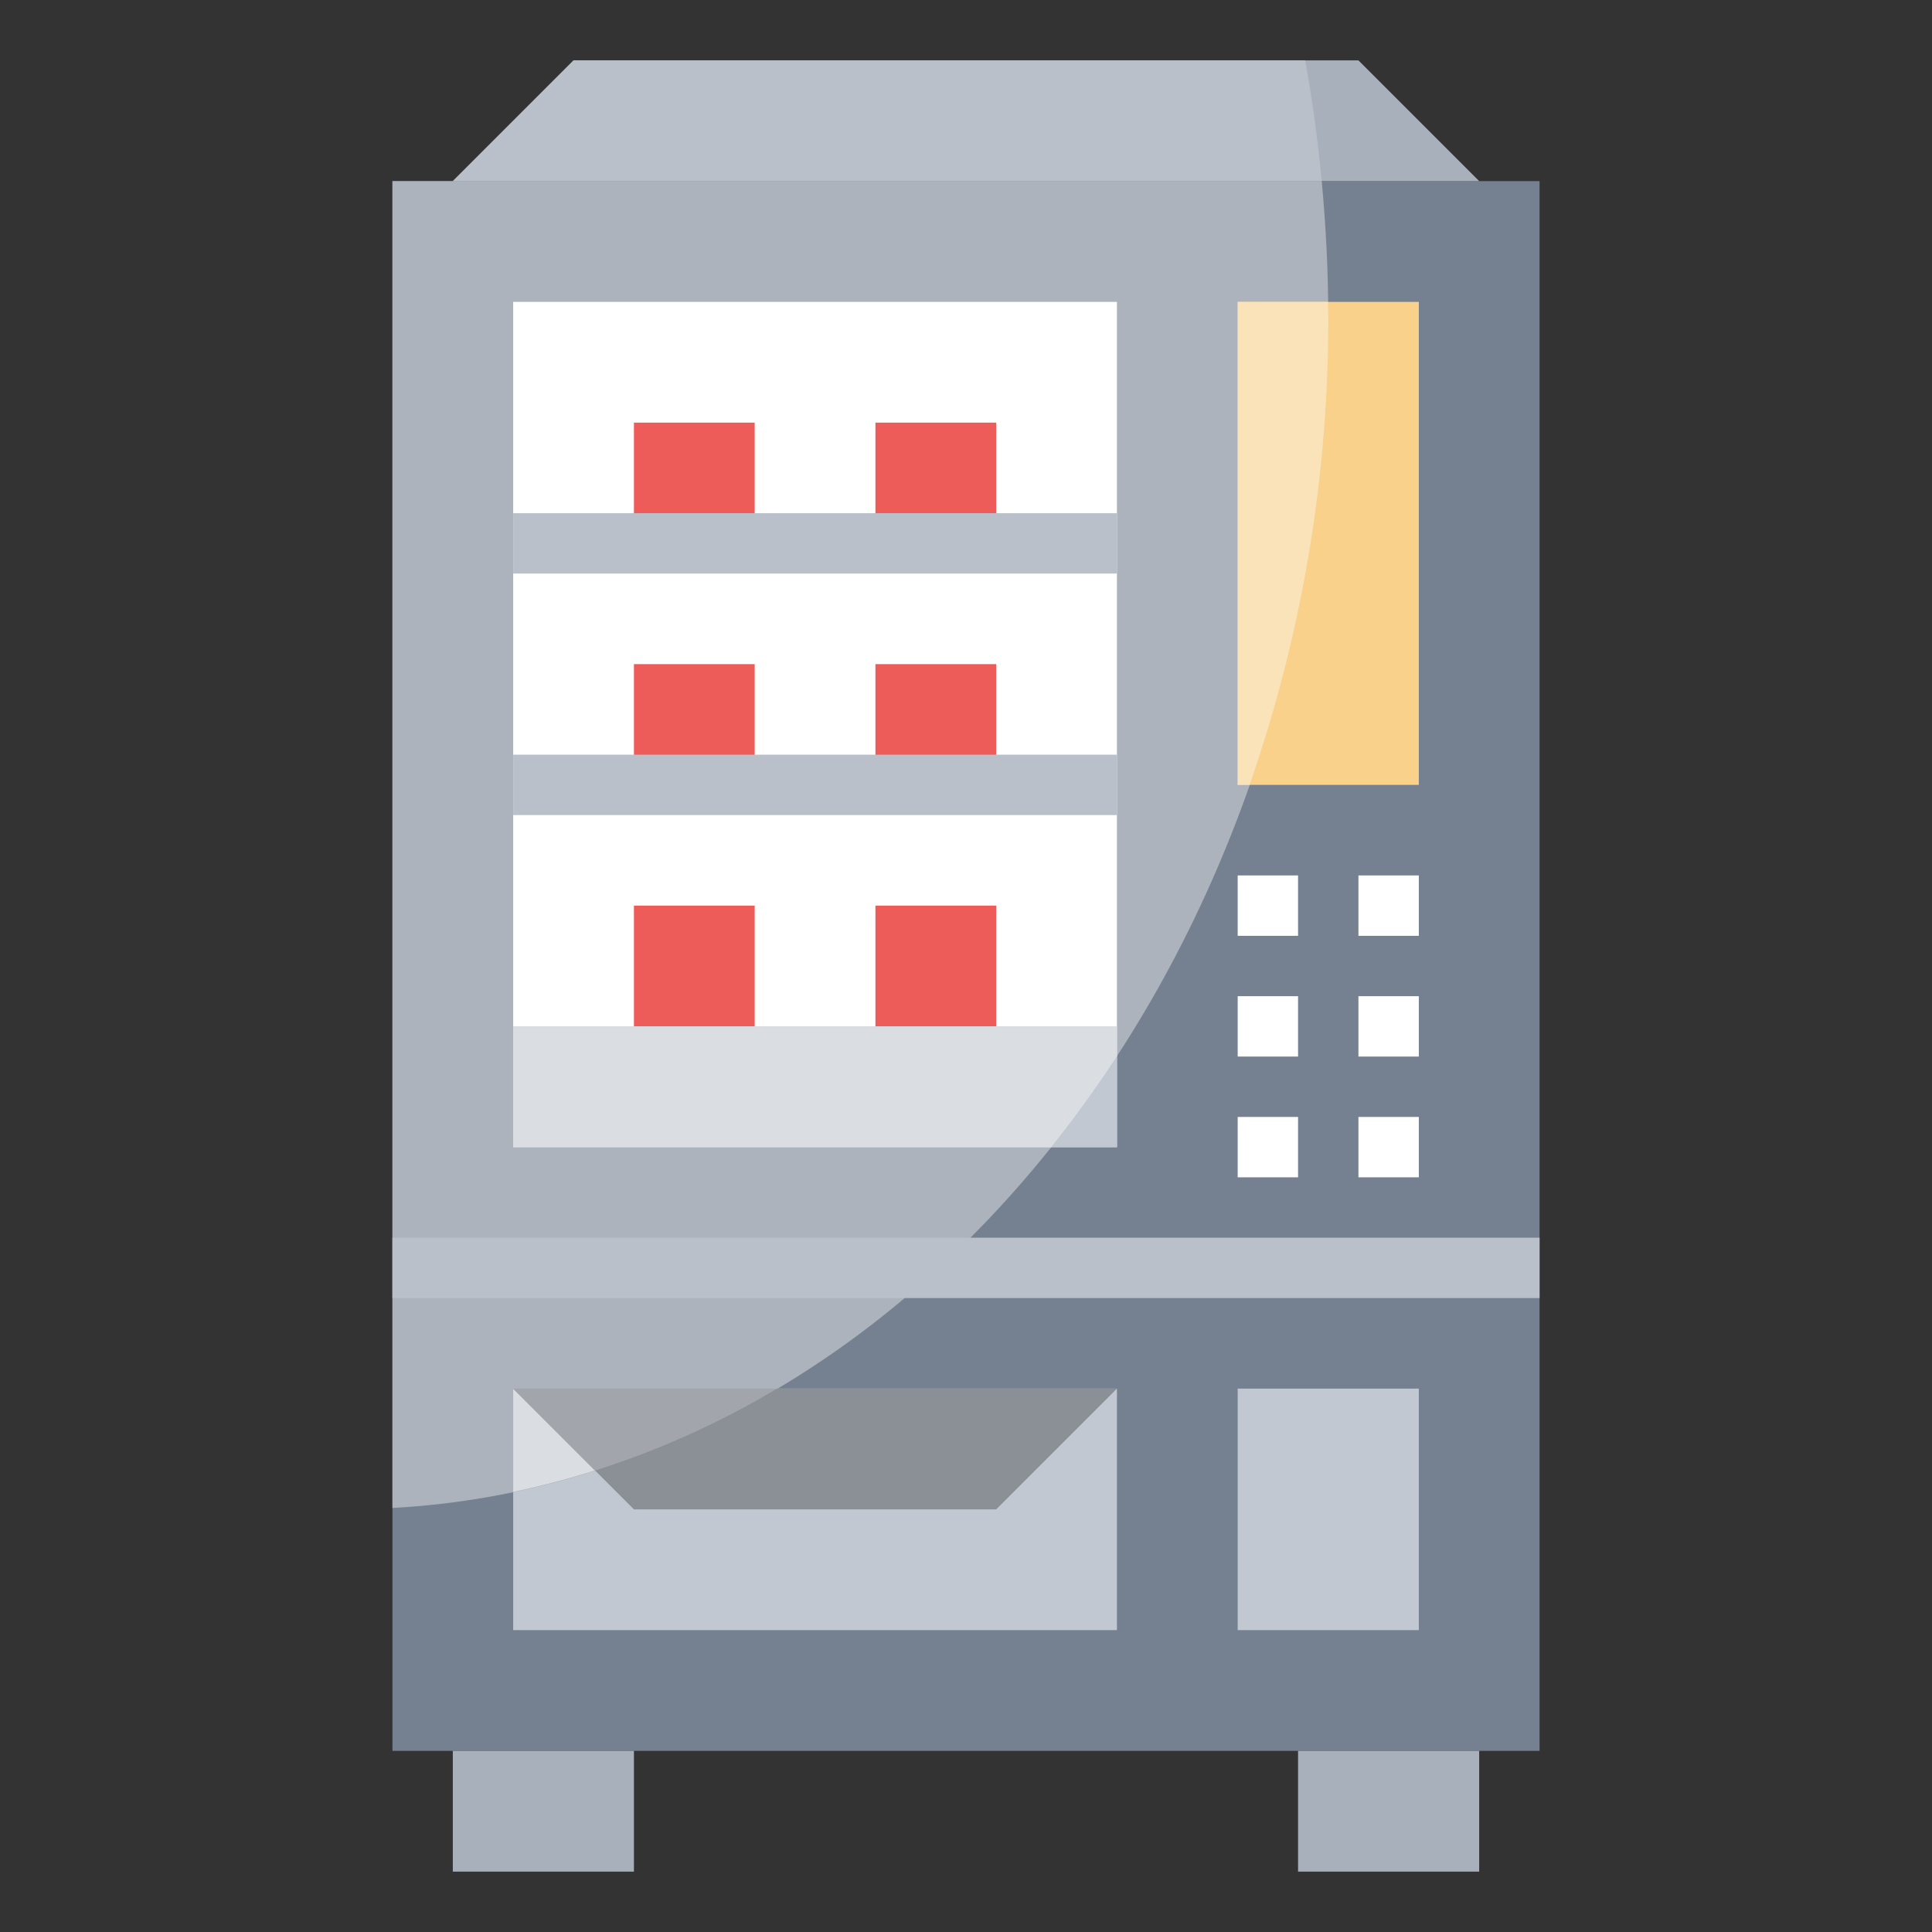 <?xml version="1.0" ?><svg viewBox="0 0 64 64" xmlns="http://www.w3.org/2000/svg"><rect x="0" y="0" width="64" height="64" fill="#333333" stroke="none"/><defs><style>.cls-1{fill:#758190;}.cls-2{fill:#c1c8d1;}.cls-3{fill:#acb3bc;}.cls-4{fill:#dadee3;}.cls-5{fill:#8b9097;}.cls-6{fill:#a2a6ac;}.cls-7{fill:#f9d18b;}.cls-8{fill:#fbe3b9;}.cls-9{fill:#a8b0bc;}.cls-10{fill:#b9c0c9;}.cls-11{fill:#fff;}.cls-12{fill:#ed5c58;}</style></defs><title/><g data-name="Layer 18" id="Layer_18"><rect class="cls-1" height="52" width="38" x="13" y="6"/><rect class="cls-2" height="8" width="20" x="17" y="46"/><path class="cls-3" d="M13,49.954C30.253,49,44,31.7,44,10.5c0-1.523-.078-3.022-.216-4.5H13Z"/><path class="cls-4" d="M25.74,46H17v3.42A28.38,28.38,0,0,0,25.74,46Z"/><polygon class="cls-5" points="17 46 21 50 33 50 37 46 17 46"/><path class="cls-6" d="M17,46l2.713,2.713A28.835,28.835,0,0,0,25.74,46Z"/><rect class="cls-7" height="16" width="6" x="41" y="10"/><path class="cls-8" d="M41,26h.393A46.725,46.725,0,0,0,44,10.5c0-.168-.01-.333-.012-.5H41Z"/><polygon class="cls-9" points="15 6 19 2 45 2 49 6 15 6"/><path class="cls-10" d="M43.237,2H19L15,6H43.784Q43.593,3.966,43.237,2Z"/><rect class="cls-2" height="8" width="6" x="41" y="46"/><rect class="cls-11" height="28" width="20" x="17" y="10"/><rect class="cls-12" height="4" width="4" x="21" y="14"/><rect class="cls-12" height="4" width="4" x="29" y="14"/><rect class="cls-12" height="4" width="4" x="29" y="22"/><rect class="cls-12" height="4" width="4" x="21" y="22"/><rect class="cls-12" height="4" width="4" x="21" y="30"/><rect class="cls-12" height="4" width="4" x="29" y="30"/><rect class="cls-2" height="4" width="20" x="17" y="34"/><rect class="cls-9" height="4" width="6" x="15" y="58"/><rect class="cls-9" height="4" width="6" x="43" y="58"/><rect class="cls-11" height="2" width="2" x="41" y="29"/><rect class="cls-11" height="2" width="2" x="45" y="29"/><rect class="cls-11" height="2" width="2" x="41" y="33"/><rect class="cls-11" height="2" width="2" x="45" y="33"/><rect class="cls-11" height="2" width="2" x="41" y="37"/><rect class="cls-11" height="2" width="2" x="45" y="37"/><rect class="cls-10" height="2" width="38" x="13" y="41"/><rect class="cls-10" height="2" width="20" x="17" y="25"/><rect class="cls-10" height="2" width="20" x="17" y="17"/><path class="cls-4" d="M37,34.987V34H17v4H34.822Q35.971,36.561,37,34.987Z"/></g></svg>
